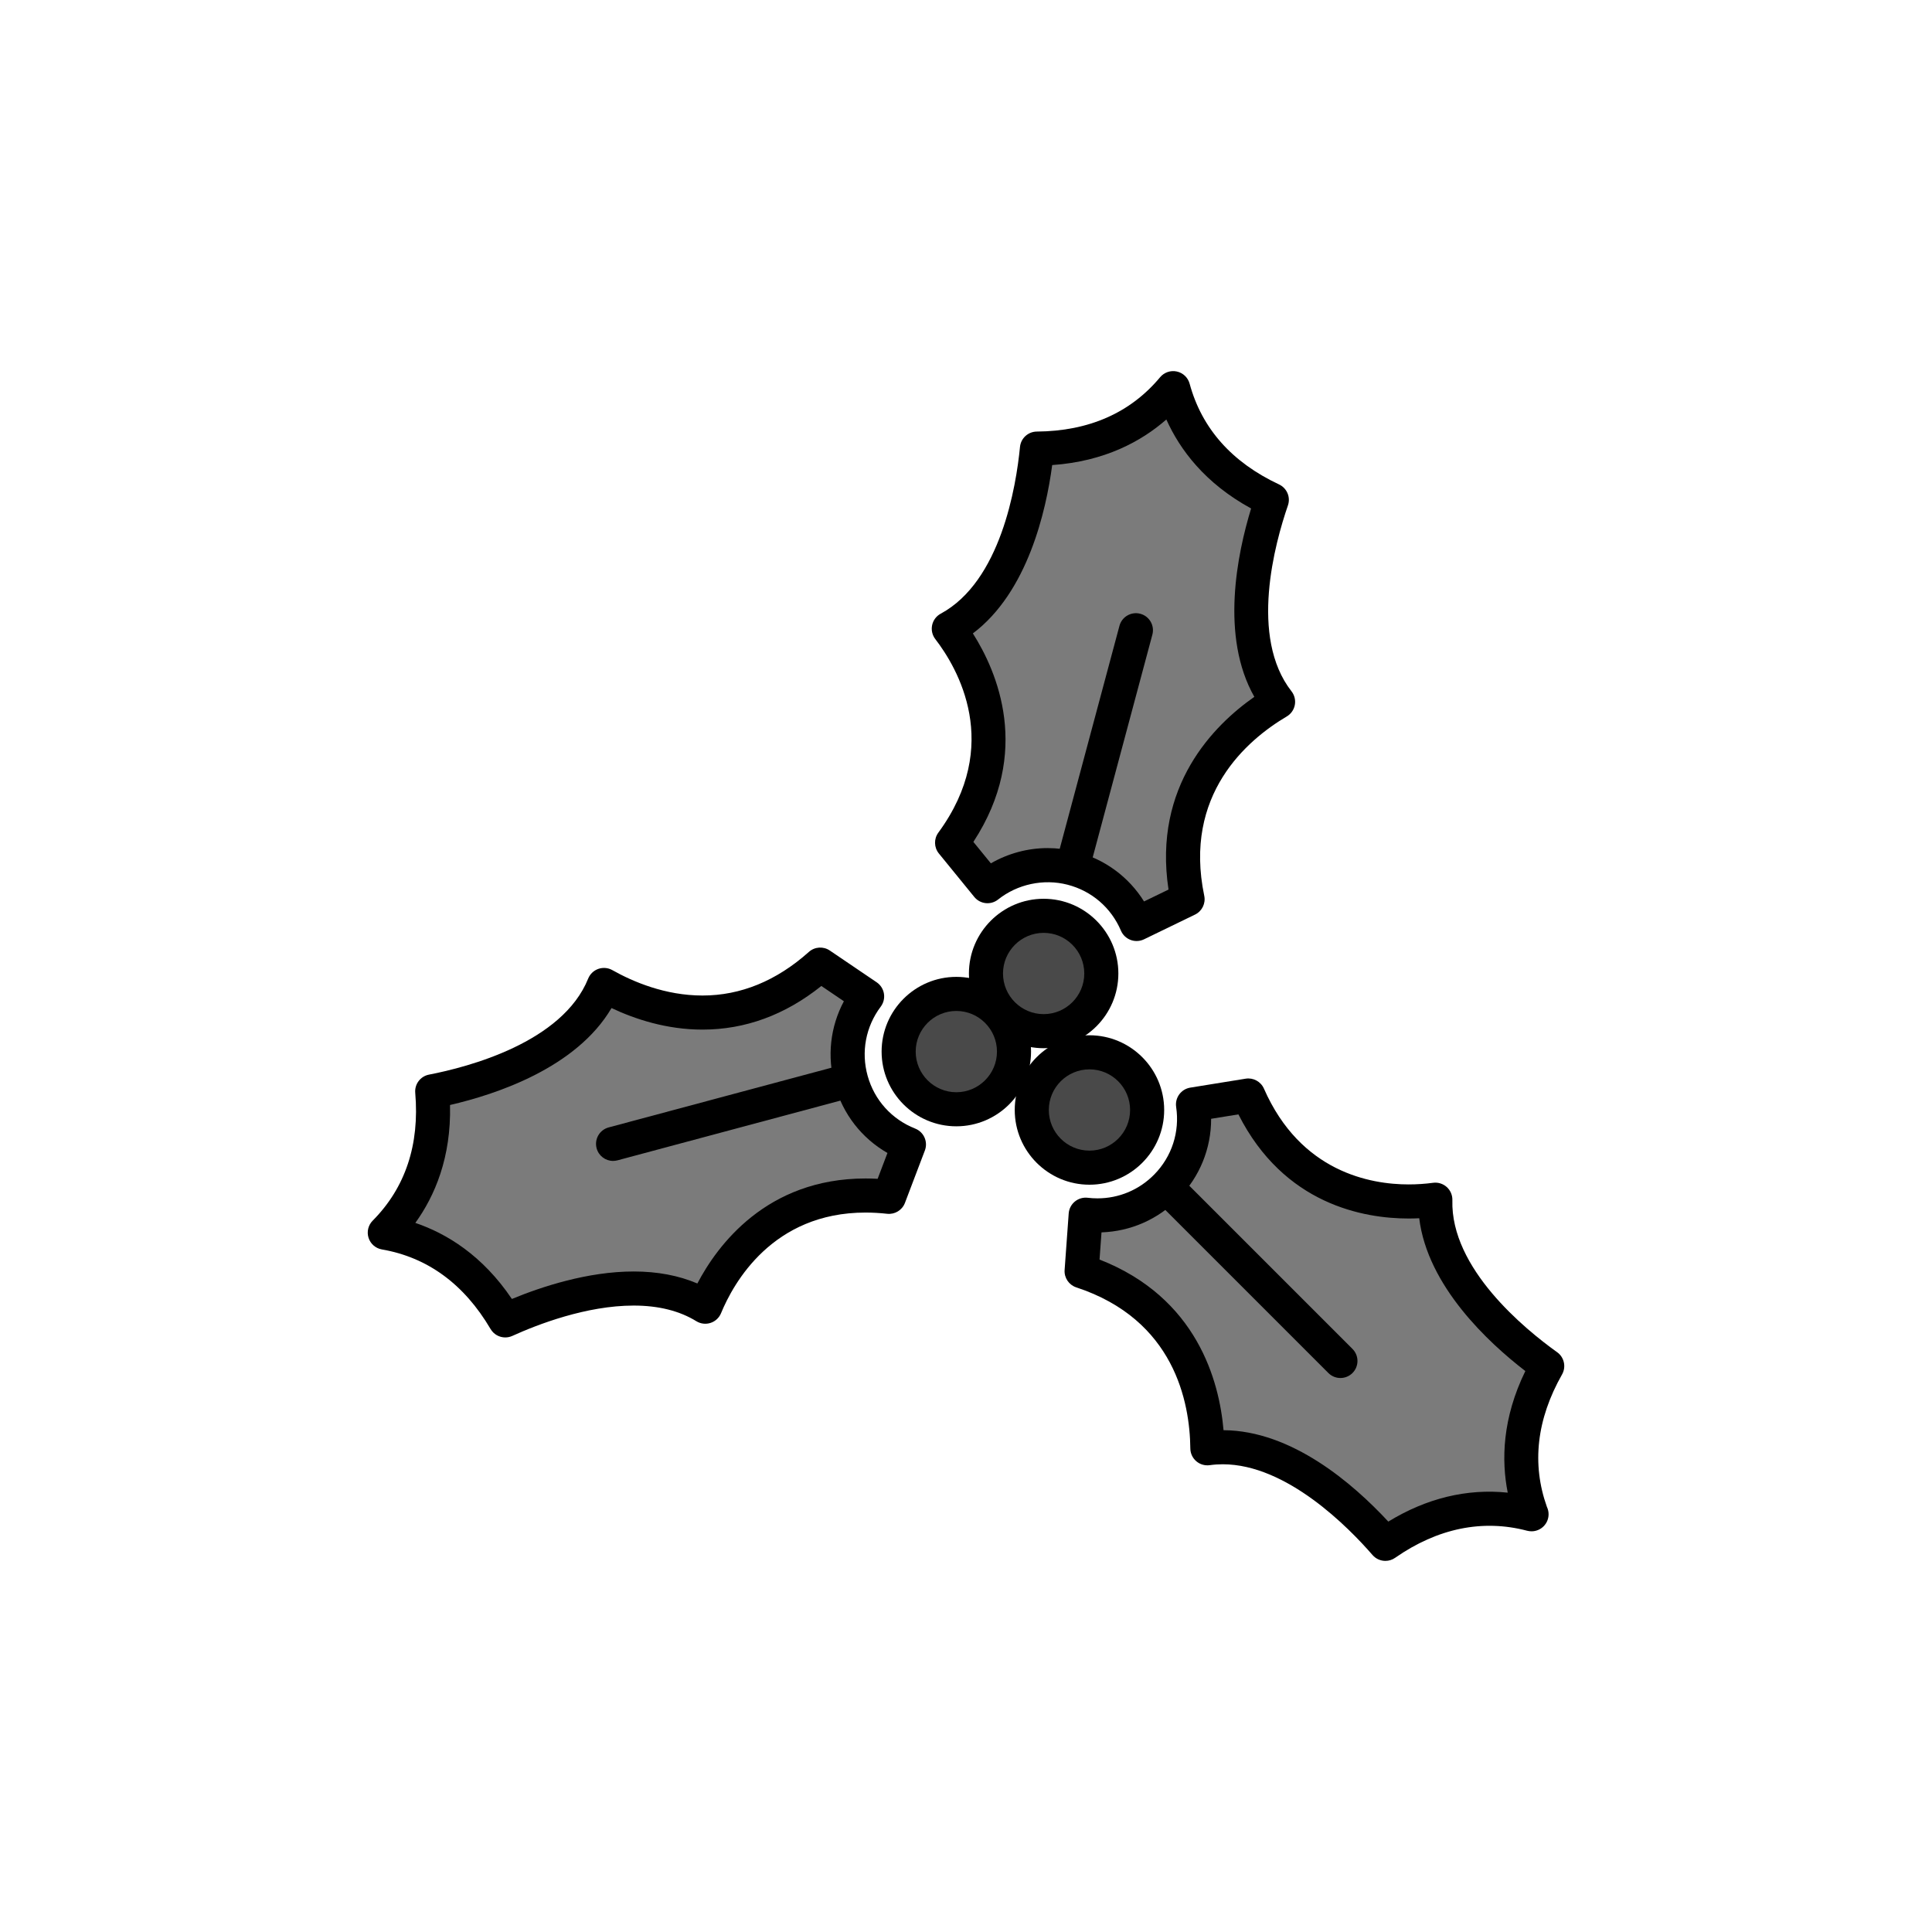 <?xml version="1.0" encoding="utf-8"?>
<!-- Generator: Adobe Illustrator 16.0.0, SVG Export Plug-In . SVG Version: 6.00 Build 0)  -->
<!DOCTYPE svg PUBLIC "-//W3C//DTD SVG 1.1//EN" "http://www.w3.org/Graphics/SVG/1.1/DTD/svg11.dtd">
<svg version="1.1" xmlns="http://www.w3.org/2000/svg" xmlns:xlink="http://www.w3.org/1999/xlink" x="0px" y="0px"
	 width="453.543px" height="453.543px" viewBox="0 0 453.543 453.543" enable-background="new 0 0 453.543 453.543"
	 xml:space="preserve">
<g id="kvadrat">
</g>
<g id="bg" display="none">
	<rect x="-4914.849" y="-5337.222" display="inline" width="15266.867" height="13678.951"/>
</g>
<g id="barvno" display="none">
	<g id="rdeča7bela" display="inline">
	</g>
	<g display="inline">
		<g>
			
				<path fill="#39A935" stroke="#000000" stroke-width="8" stroke-linecap="round" stroke-linejoin="round" stroke-miterlimit="10" d="
				M283.435,339.993c17.923-2.528,35.073,14.691,41.79,22.43c13.245-9.24,25.354-9.301,34.29-6.941
				c-3.189-8.67-4.263-20.738,3.7-34.792c-8.266-5.912-26.772-21.19-26.263-39.058c-13.774,1.839-33.924-1.751-43.898-24.458
				l-12.992,2.099c1.01,6.79-1.058,13.958-6.234,19.24c-5.138,5.242-12.193,7.459-18.956,6.638l-0.958,13.265
				C279.592,306.872,283.316,328.697,283.435,339.993z"/>
			
				<circle fill="#E20613" stroke="#000000" stroke-width="8" stroke-linecap="round" stroke-linejoin="round" stroke-miterlimit="10" cx="255.753" cy="260.574" r="13.54"/>
			
				<line fill="none" stroke="#000000" stroke-width="8" stroke-linecap="round" stroke-linejoin="round" stroke-miterlimit="10" x1="314.671" y1="319.492" x2="276.4" y2="281.22"/>
		</g>
		<g>
			
				<path fill="#39A935" stroke="#000000" stroke-width="8" stroke-linecap="round" stroke-linejoin="round" stroke-miterlimit="10" d="
				M300.034,164.75c-11.15-14.257-4.813-37.719-1.47-47.406c-14.625-6.85-20.732-17.307-23.156-26.226
				c-5.916,7.096-15.827,14.062-31.981,14.193c-0.987,10.113-4.966,33.781-20.694,42.273c8.482,11.01,15.445,30.254,0.77,50.246
				l8.313,10.202c5.375-4.271,12.617-6.063,19.78-4.221c7.108,1.827,12.556,6.829,15.227,13.096l11.966-5.802
				C273.271,184.639,290.312,170.501,300.034,164.75z"/>
			
				<circle fill="#E20613" stroke="#000000" stroke-width="8" stroke-linecap="round" stroke-linejoin="round" stroke-miterlimit="10" cx="244.998" cy="228.531" r="13.54"/>
			
				<line fill="none" stroke="#000000" stroke-width="8" stroke-linecap="round" stroke-linejoin="round" stroke-miterlimit="10" x1="266.66" y1="147.949" x2="252.653" y2="200.229"/>
		</g>
		<g>
			
				<path fill="#39A935" stroke="#000000" stroke-width="8" stroke-linecap="round" stroke-linejoin="round" stroke-miterlimit="10" d="
				M141.784,231.225c-6.772,16.785-30.26,23.028-40.321,24.975c1.38,16.091-4.622,26.608-11.134,33.167
				c9.104,1.574,20.091,6.676,28.283,20.601c9.251-4.201,31.739-12.59,46.955-3.215c5.295-12.85,18.479-28.505,43.131-25.79
				l4.677-12.301c-6.385-2.519-11.56-7.893-13.545-15.018c-1.972-7.07-0.363-14.29,3.729-19.735l-11.009-7.462
				C172.39,244.458,151.625,236.771,141.784,231.225z"/>
			
				<circle fill="#E20613" stroke="#000000" stroke-width="8" stroke-linecap="round" stroke-linejoin="round" stroke-miterlimit="10" cx="224.501" cy="246.865" r="13.54"/>
			
				<line fill="none" stroke="#000000" stroke-width="8" stroke-linecap="round" stroke-linejoin="round" stroke-miterlimit="10" x1="143.919" y1="268.528" x2="196.201" y2="254.519"/>
		</g>
	</g>
	
		<rect x="-5425.134" y="-5757.23" display="inline" fill="none" stroke="#000000" stroke-miterlimit="10" width="16736" height="13952"/>
</g>
<g id="sivinsko">
	<g id="rdeča7bela_copy_3">
	</g>
	<g>
		<g>
			<g>
				<path fill="#7B7B7B" d="M283.435,339.993c17.923-2.528,35.073,14.691,41.79,22.43c13.245-9.24,25.354-9.301,34.29-6.941
					c-3.189-8.67-4.263-20.738,3.7-34.792c-8.266-5.912-26.772-21.19-26.263-39.058c-13.774,1.839-33.924-1.751-43.898-24.458
					l-12.992,2.099c1.01,6.79-1.058,13.958-6.234,19.24c-5.138,5.242-12.193,7.459-18.956,6.638l-0.958,13.265
					C279.592,306.872,283.316,328.697,283.435,339.993z"/>
				<path d="M325.227,366.423c-1.124,0-2.237-0.472-3.023-1.378c-5.559-6.405-20.114-21.303-35.16-21.303
					c-1.027,0-2.054,0.071-3.05,0.212c-1.139,0.161-2.293-0.177-3.166-0.928c-0.873-0.75-1.38-1.84-1.393-2.991
					c-0.114-10.87-3.744-30.237-26.773-37.819c-1.742-0.574-2.871-2.258-2.739-4.087l0.958-13.265
					c0.079-1.092,0.602-2.104,1.447-2.799c0.845-0.696,1.938-1.016,3.025-0.883c0.75,0.091,1.514,0.137,2.27,0.137
					c5.065,0,9.805-1.991,13.348-5.604c4.134-4.218,6.005-9.996,5.134-15.852c-0.322-2.166,1.157-4.188,3.318-4.538l12.992-2.099
					c1.799-0.29,3.567,0.671,4.3,2.34c8.594,19.563,24.968,22.483,33.964,22.482c1.919,0,3.852-0.128,5.743-0.381
					c1.165-0.154,2.335,0.208,3.207,0.993s1.354,1.913,1.321,3.085c-0.457,16.012,17.045,30.293,24.592,35.69
					c1.664,1.19,2.162,3.445,1.153,5.225c-5.962,10.524-7.157,20.982-3.552,31.091c0.251,0.523,0.392,1.11,0.392,1.729
					c0,2.205-1.784,3.993-3.987,4c-0.337-0.004-0.705-0.041-1.055-0.133c-10.414-2.748-21.008-0.601-30.98,6.355
					C326.819,366.188,326.02,366.423,325.227,366.423z M287.229,335.743c15.989,0.095,30.355,12.476,38.681,21.456
					c8.983-5.487,18.45-7.792,28.034-6.793c-1.507-7.611-1.283-17.448,4.135-28.548c-8.672-6.68-22.958-19.928-24.914-35.87
					c-0.829,0.04-1.658,0.06-2.486,0.061c-10.498,0-29.248-3.255-39.959-24.445l-6.404,1.035c0.017,6.96-2.663,13.605-7.632,18.676
					c-4.835,4.933-11.232,7.748-18.102,7.988l-0.461,6.379C281.05,304.645,286.24,324.271,287.229,335.743z"/>
			</g>
			<g>
				<circle fill="#494949" cx="255.753" cy="260.574" r="13.54"/>
				<path d="M255.753,278.114c-9.671,0-17.54-7.868-17.54-17.54c0-9.672,7.869-17.541,17.54-17.541
					c9.672,0,17.541,7.869,17.541,17.541C273.294,270.246,265.425,278.114,255.753,278.114z M255.753,251.034
					c-5.26,0-9.54,4.28-9.54,9.541c0,5.26,4.28,9.54,9.54,9.54c5.261,0,9.541-4.279,9.541-9.54
					C265.294,255.313,261.014,251.034,255.753,251.034z"/>
			</g>
			<path d="M314.671,323.492c-1.024,0-2.047-0.391-2.829-1.171l-38.271-38.272c-1.562-1.563-1.562-4.095,0-5.657
				c1.563-1.562,4.095-1.561,5.657,0l38.271,38.272c1.562,1.563,1.562,4.095,0,5.657
				C316.719,323.101,315.695,323.492,314.671,323.492z"/>
		</g>
		<g>
			<g>
				<path fill="#7B7B7B" d="M300.034,164.75c-11.15-14.257-4.813-37.719-1.47-47.406c-14.625-6.85-20.732-17.307-23.156-26.226
					c-5.916,7.096-15.827,14.062-31.981,14.193c-0.987,10.113-4.966,33.781-20.694,42.273c8.482,11.01,15.445,30.254,0.77,50.246
					l8.313,10.202c5.375-4.271,12.617-6.063,19.78-4.221c7.108,1.827,12.556,6.829,15.227,13.096l11.966-5.802
					C273.271,184.639,290.312,170.501,300.034,164.75z"/>
				<path d="M266.822,220.908c-0.474,0-0.949-0.084-1.402-0.254c-1.025-0.384-1.848-1.17-2.277-2.178
					c-2.302-5.4-6.874-9.333-12.543-10.79c-5.641-1.451-11.755-0.129-16.295,3.479c-1.715,1.363-4.206,1.092-5.589-0.605
					l-8.313-10.202c-1.151-1.413-1.202-3.425-0.124-4.894c15.101-20.571,4.532-38.629-0.714-45.438
					c-0.716-0.929-0.988-2.126-0.744-3.273s0.98-2.13,2.012-2.687c14.095-7.611,17.713-29.909,18.614-39.143
					c0.199-2.036,1.902-3.595,3.948-3.611c12.232-0.099,21.97-4.391,28.942-12.754c0.955-1.146,2.467-1.664,3.925-1.347
					c1.457,0.318,2.616,1.42,3.007,2.859c2.856,10.507,9.919,18.465,20.993,23.652c1.853,0.868,2.752,2.994,2.084,4.927
					c-3.064,8.879-9.117,30.907,0.839,43.637c0.709,0.907,0.993,2.075,0.78,3.206c-0.213,1.131-0.904,2.115-1.895,2.701
					c-9.356,5.534-24.313,18.362-19.367,42.097c0.374,1.795-0.521,3.615-2.171,4.415l-11.966,5.802
					C268.018,220.774,267.42,220.908,266.822,220.908z M245.929,199.092c2.237,0,4.479,0.285,6.663,0.847
					c6.728,1.729,12.373,5.898,15.974,11.679l5.749-2.787c-3.7-24.342,10.705-38.65,20.145-45.243
					c-8.038-14.173-4.009-33.593-0.757-44.222c-10.84-5.915-16.72-13.81-19.898-20.89c-5.838,5.114-14.473,9.841-26.797,10.7
					c-1.45,10.854-5.783,29.859-18.623,39.521c5.651,8.886,13.916,27.833,0.12,48.94l4.104,5.036
					C236.647,200.346,241.259,199.092,245.929,199.092z"/>
			</g>
			<g>
				<circle fill="#494949" cx="244.998" cy="228.531" r="13.54"/>
				<path d="M244.998,246.07c-9.672,0-17.541-7.869-17.541-17.54s7.869-17.54,17.541-17.54c9.671,0,17.54,7.868,17.54,17.54
					S254.669,246.07,244.998,246.07z M244.998,218.991c-5.261,0-9.541,4.279-9.541,9.54s4.28,9.54,9.541,9.54
					c5.26,0,9.54-4.28,9.54-9.54S250.258,218.991,244.998,218.991z"/>
			</g>
			<path d="M252.656,204.23c-0.343,0-0.691-0.044-1.038-0.137c-2.134-0.572-3.4-2.765-2.829-4.899l14.007-52.28
				c0.572-2.134,2.768-3.397,4.899-2.829c2.134,0.572,3.4,2.765,2.829,4.899l-14.007,52.28
				C256.038,203.052,254.422,204.23,252.656,204.23z"/>
		</g>
		<g>
			<g>
				<path fill="#7B7B7B" d="M141.784,231.225c-6.772,16.785-30.26,23.028-40.321,24.975c1.38,16.091-4.622,26.608-11.134,33.167
					c9.104,1.574,20.091,6.676,28.283,20.601c9.251-4.201,31.739-12.59,46.955-3.215c5.295-12.85,18.479-28.505,43.131-25.79
					l4.677-12.301c-6.385-2.519-11.56-7.893-13.545-15.018c-1.972-7.07-0.363-14.29,3.729-19.735l-11.009-7.462
					C172.39,244.458,151.625,236.771,141.784,231.225z"/>
				<path d="M118.614,313.968c-1.378,0-2.71-0.715-3.45-1.972c-6.204-10.545-14.789-16.833-25.517-18.688
					c-1.469-0.254-2.676-1.305-3.129-2.725c-0.454-1.421-0.079-2.976,0.972-4.034c7.672-7.729,11.032-17.825,9.987-30.008
					c-0.175-2.039,1.217-3.88,3.226-4.269c9.221-1.784,31.323-7.553,37.371-22.544c0.431-1.067,1.3-1.897,2.387-2.278
					c1.085-0.38,2.283-0.275,3.287,0.29c4.827,2.72,12.417,5.963,21.164,5.963c8.967,0,17.369-3.445,24.973-10.238
					c1.368-1.222,3.392-1.357,4.909-0.328l11.009,7.462c0.906,0.614,1.521,1.573,1.701,2.652c0.18,1.08-0.09,2.187-0.748,3.062
					c-3.526,4.693-4.646,10.618-3.073,16.257c1.586,5.69,5.654,10.199,11.16,12.371c2.037,0.804,3.049,3.096,2.271,5.143
					l-4.677,12.301c-0.647,1.703-2.363,2.753-4.177,2.555c-1.723-0.19-3.432-0.286-5.078-0.286
					c-21.826,0-30.99,16.521-33.917,23.624c-0.447,1.085-1.348,1.918-2.463,2.281c-1.115,0.363-2.334,0.217-3.333-0.399
					c-3.955-2.437-8.904-3.672-14.71-3.672c-11.143,0-22.634,4.463-28.493,7.124C119.731,313.853,119.168,313.968,118.614,313.968z
					 M97.502,287.078c7.347,2.5,15.759,7.613,22.665,17.857c6.952-2.869,17.792-6.45,28.591-6.45c5.558,0,10.567,0.946,14.951,2.817
					c4.64-8.859,16.186-24.65,39.473-24.65c0.935,0,1.886,0.026,2.845,0.078l2.306-6.065c-6.036-3.464-10.451-9.108-12.357-15.947
					c-1.866-6.692-1.079-13.665,2.127-19.674l-5.288-3.584c-8.493,6.799-17.866,10.242-27.905,10.242
					c-8.405,0-15.823-2.445-21.352-5.059c-8.259,14.046-27.085,20.261-37.915,22.757
					C105.943,271.747,102.045,280.786,97.502,287.078z"/>
			</g>
			<g>
				<circle fill="#494949" cx="224.501" cy="246.865" r="13.54"/>
				<path d="M224.501,264.405c-9.671,0-17.54-7.868-17.54-17.54c0-9.672,7.869-17.541,17.54-17.541s17.54,7.869,17.54,17.541
					C242.042,256.537,234.173,264.405,224.501,264.405z M224.501,237.325c-5.26,0-9.54,4.28-9.54,9.541c0,5.26,4.28,9.54,9.54,9.54
					s9.54-4.279,9.54-9.54C234.042,241.605,229.762,237.325,224.501,237.325z"/>
			</g>
			<path d="M143.917,272.529c-1.766,0-3.382-1.179-3.861-2.966c-0.572-2.134,0.694-4.327,2.829-4.899l52.282-14.01
				c2.132-0.571,4.327,0.694,4.899,2.829c0.572,2.134-0.695,4.327-2.829,4.899l-52.282,14.01
				C144.608,272.485,144.26,272.529,143.917,272.529z"/>
		</g>
	</g>
	<path d="M11311.365,8195.27h-16737v-13953h16737V8195.27z M-5425.134,8194.27h16736l-0.5-13951h-16735.5l0.5,13951H-5425.134z"/>
</g>
<g id="linijsko" display="none">
	<g id="rdeča7bela_copy" display="inline">
	</g>
	<g display="inline">
		<g>
			<path fill="none" stroke="#000000" stroke-width="8" stroke-linecap="round" stroke-linejoin="round" stroke-miterlimit="10" d="
				M283.435,339.993c17.923-2.528,35.073,14.691,41.79,22.43c13.245-9.24,25.354-9.301,34.29-6.941
				c-3.189-8.67-4.263-20.738,3.7-34.792c-8.266-5.912-26.772-21.19-26.263-39.058c-13.774,1.839-33.924-1.751-43.898-24.458
				l-12.992,2.099c1.01,6.79-1.058,13.958-6.234,19.24c-5.138,5.242-12.193,7.459-18.956,6.638l-0.958,13.265
				C279.592,306.872,283.316,328.697,283.435,339.993z"/>
			
				<circle fill="none" stroke="#000000" stroke-width="8" stroke-linecap="round" stroke-linejoin="round" stroke-miterlimit="10" cx="255.753" cy="260.574" r="13.54"/>
			
				<line fill="none" stroke="#000000" stroke-width="8" stroke-linecap="round" stroke-linejoin="round" stroke-miterlimit="10" x1="314.671" y1="319.492" x2="276.4" y2="281.22"/>
		</g>
		<g>
			<path fill="none" stroke="#000000" stroke-width="8" stroke-linecap="round" stroke-linejoin="round" stroke-miterlimit="10" d="
				M300.034,164.75c-11.15-14.257-4.813-37.719-1.47-47.406c-14.625-6.85-20.732-17.307-23.156-26.226
				c-5.916,7.096-15.827,14.062-31.981,14.193c-0.987,10.113-4.966,33.781-20.694,42.273c8.482,11.01,15.445,30.254,0.77,50.246
				l8.313,10.202c5.375-4.271,12.617-6.063,19.78-4.221c7.108,1.827,12.556,6.829,15.227,13.096l11.966-5.802
				C273.271,184.639,290.312,170.501,300.034,164.75z"/>
			
				<circle fill="none" stroke="#000000" stroke-width="8" stroke-linecap="round" stroke-linejoin="round" stroke-miterlimit="10" cx="244.998" cy="228.531" r="13.54"/>
			
				<line fill="none" stroke="#000000" stroke-width="8" stroke-linecap="round" stroke-linejoin="round" stroke-miterlimit="10" x1="266.66" y1="147.949" x2="252.653" y2="200.229"/>
		</g>
		<g>
			<path fill="none" stroke="#000000" stroke-width="8" stroke-linecap="round" stroke-linejoin="round" stroke-miterlimit="10" d="
				M141.784,231.225c-6.772,16.785-30.26,23.028-40.321,24.975c1.38,16.091-4.622,26.608-11.134,33.167
				c9.104,1.574,20.091,6.676,28.283,20.601c9.251-4.201,31.739-12.59,46.955-3.215c5.295-12.85,18.479-28.505,43.131-25.79
				l4.677-12.301c-6.385-2.519-11.56-7.893-13.545-15.018c-1.972-7.07-0.363-14.29,3.729-19.735l-11.009-7.462
				C172.39,244.458,151.625,236.771,141.784,231.225z"/>
			
				<circle fill="none" stroke="#000000" stroke-width="8" stroke-linecap="round" stroke-linejoin="round" stroke-miterlimit="10" cx="224.501" cy="246.865" r="13.54"/>
			
				<line fill="none" stroke="#000000" stroke-width="8" stroke-linecap="round" stroke-linejoin="round" stroke-miterlimit="10" x1="143.919" y1="268.528" x2="196.201" y2="254.519"/>
		</g>
	</g>
</g>
<g id="pivot">
	<circle fill="none" cx="227.004" cy="336.131" r="14.133"/>
</g>
</svg>
